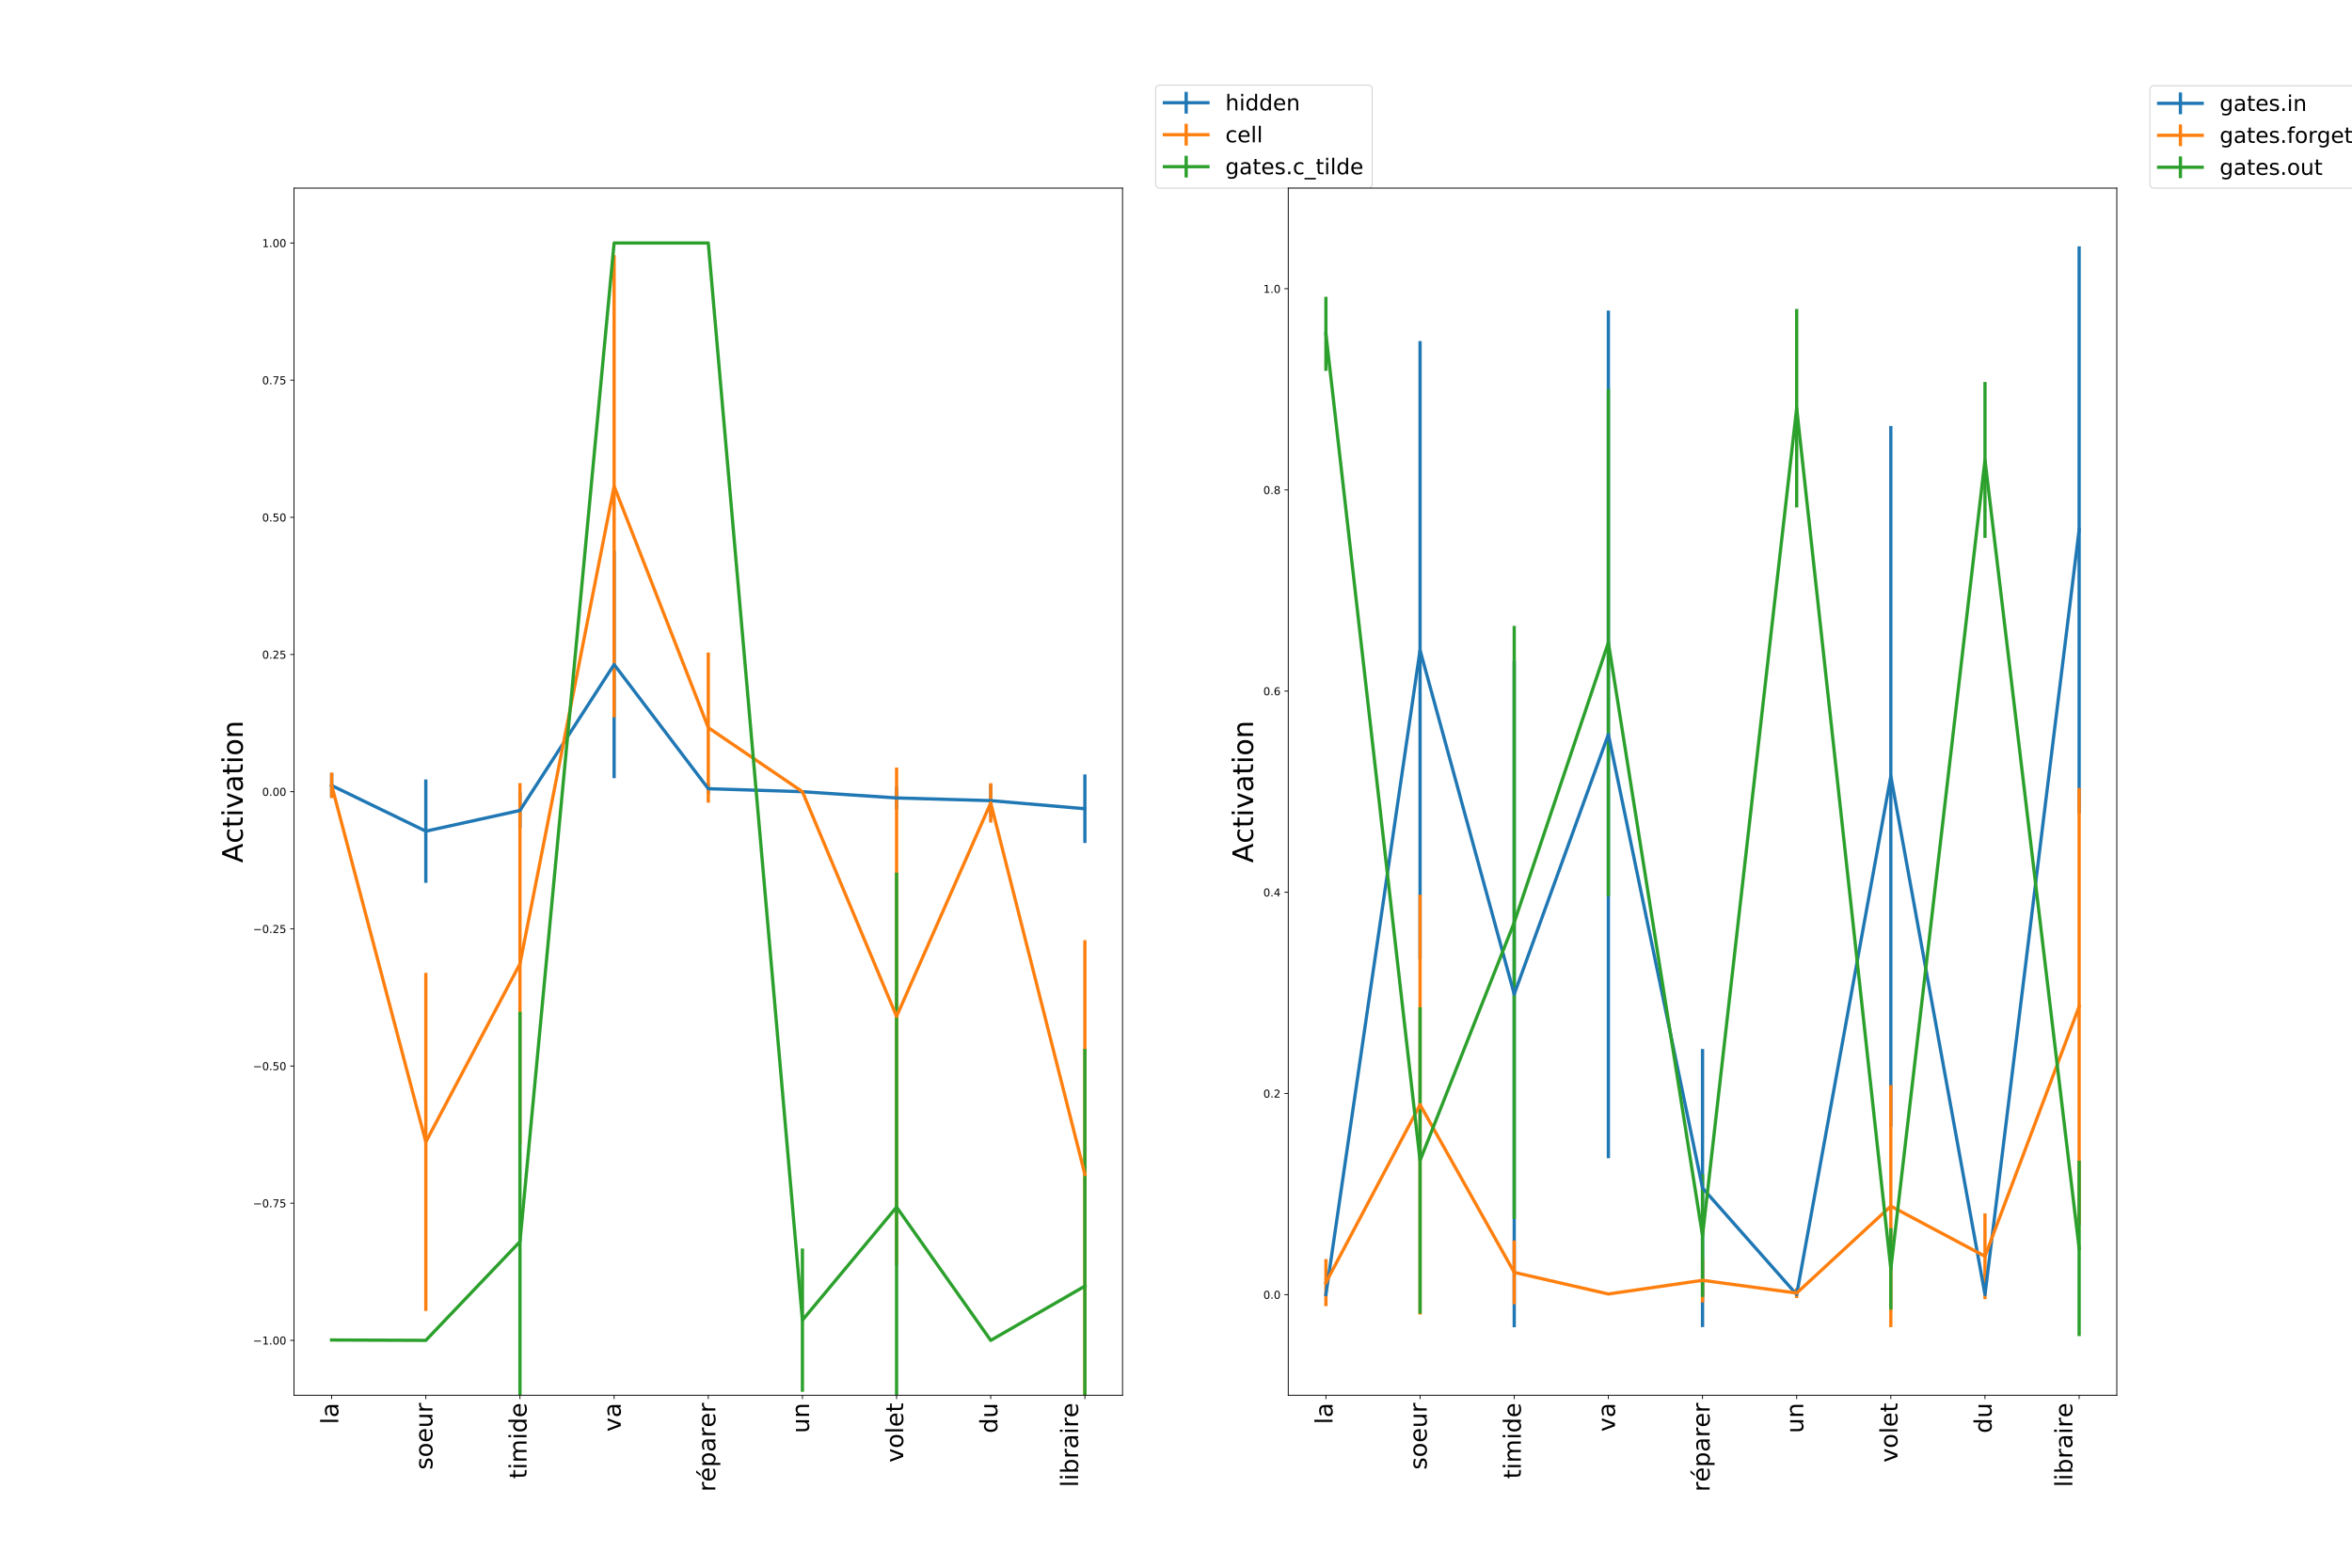 <?xml version="1.0" encoding="utf-8" standalone="no"?>
<!DOCTYPE svg PUBLIC "-//W3C//DTD SVG 1.1//EN"
  "http://www.w3.org/Graphics/SVG/1.1/DTD/svg11.dtd">
<!-- Created with matplotlib (http://matplotlib.org/) -->
<svg height="1440pt" version="1.1" viewBox="0 0 2160 1440" width="2160pt" xmlns="http://www.w3.org/2000/svg" xmlns:xlink="http://www.w3.org/1999/xlink">
 <defs>
  <style type="text/css">
*{stroke-linecap:butt;stroke-linejoin:round;}
  </style>
 </defs>
 <g id="figure_1">
  <g id="patch_1">
   <path d="M 0 1440 
L 2160 1440 
L 2160 0 
L 0 0 
z
" style="fill:#ffffff;"/>
  </g>
  <g id="axes_1">
   <g id="patch_2">
    <path d="M 270 1281.6 
L 1030.909 1281.6 
L 1030.909 172.8 
L 270 172.8 
z
" style="fill:#ffffff;"/>
   </g>
   <g id="matplotlib.axis_1">
    <g id="xtick_1">
     <g id="line2d_1">
      <defs>
       <path d="M 0 0 
L 0 3.5 
" id="m9a04f97cf2" style="stroke:#000000;stroke-width:0.8;"/>
      </defs>
      <g>
       <use style="stroke:#000000;stroke-width:0.8;" x="304.587" xlink:href="#m9a04f97cf2" y="1281.6"/>
      </g>
     </g>
     <g id="text_1">
      <!-- la -->
      <defs>
       <path d="M 9.422 75.984 
L 18.406 75.984 
L 18.406 0 
L 9.422 0 
z
" id="DejaVuSans-6c"/>
       <path d="M 34.281 27.484 
Q 23.391 27.484 19.188 25 
Q 14.984 22.516 14.984 16.5 
Q 14.984 11.719 18.141 8.906 
Q 21.297 6.109 26.703 6.109 
Q 34.188 6.109 38.703 11.406 
Q 43.219 16.703 43.219 25.484 
L 43.219 27.484 
z
M 52.203 31.203 
L 52.203 0 
L 43.219 0 
L 43.219 8.297 
Q 40.141 3.328 35.547 0.953 
Q 30.953 -1.422 24.312 -1.422 
Q 15.922 -1.422 10.953 3.297 
Q 6 8.016 6 15.922 
Q 6 25.141 12.172 29.828 
Q 18.359 34.516 30.609 34.516 
L 43.219 34.516 
L 43.219 35.406 
Q 43.219 41.609 39.141 45 
Q 35.062 48.391 27.688 48.391 
Q 23 48.391 18.547 47.266 
Q 14.109 46.141 10.016 43.891 
L 10.016 52.203 
Q 14.938 54.109 19.578 55.047 
Q 24.219 56 28.609 56 
Q 40.484 56 46.344 49.844 
Q 52.203 43.703 52.203 31.203 
z
" id="DejaVuSans-61"/>
      </defs>
      <g transform="translate(310.657 1308.194)rotate(-90)scale(0.22 -0.22)">
       <use xlink:href="#DejaVuSans-6c"/>
       <use x="27.783" xlink:href="#DejaVuSans-61"/>
      </g>
     </g>
    </g>
    <g id="xtick_2">
     <g id="line2d_2">
      <g>
       <use style="stroke:#000000;stroke-width:0.8;" x="391.054" xlink:href="#m9a04f97cf2" y="1281.6"/>
      </g>
     </g>
     <g id="text_2">
      <!-- soeur -->
      <defs>
       <path d="M 44.281 53.078 
L 44.281 44.578 
Q 40.484 46.531 36.375 47.5 
Q 32.281 48.484 27.875 48.484 
Q 21.188 48.484 17.844 46.438 
Q 14.5 44.391 14.5 40.281 
Q 14.5 37.156 16.891 35.375 
Q 19.281 33.594 26.516 31.984 
L 29.594 31.297 
Q 39.156 29.25 43.188 25.516 
Q 47.219 21.781 47.219 15.094 
Q 47.219 7.469 41.188 3.016 
Q 35.156 -1.422 24.609 -1.422 
Q 20.219 -1.422 15.453 -0.562 
Q 10.688 0.297 5.422 2 
L 5.422 11.281 
Q 10.406 8.688 15.234 7.391 
Q 20.062 6.109 24.812 6.109 
Q 31.156 6.109 34.562 8.281 
Q 37.984 10.453 37.984 14.406 
Q 37.984 18.062 35.516 20.016 
Q 33.062 21.969 24.703 23.781 
L 21.578 24.516 
Q 13.234 26.266 9.516 29.906 
Q 5.812 33.547 5.812 39.891 
Q 5.812 47.609 11.281 51.797 
Q 16.75 56 26.812 56 
Q 31.781 56 36.172 55.266 
Q 40.578 54.547 44.281 53.078 
z
" id="DejaVuSans-73"/>
       <path d="M 30.609 48.391 
Q 23.391 48.391 19.188 42.75 
Q 14.984 37.109 14.984 27.297 
Q 14.984 17.484 19.156 11.844 
Q 23.344 6.203 30.609 6.203 
Q 37.797 6.203 41.984 11.859 
Q 46.188 17.531 46.188 27.297 
Q 46.188 37.016 41.984 42.703 
Q 37.797 48.391 30.609 48.391 
z
M 30.609 56 
Q 42.328 56 49.016 48.375 
Q 55.719 40.766 55.719 27.297 
Q 55.719 13.875 49.016 6.219 
Q 42.328 -1.422 30.609 -1.422 
Q 18.844 -1.422 12.172 6.219 
Q 5.516 13.875 5.516 27.297 
Q 5.516 40.766 12.172 48.375 
Q 18.844 56 30.609 56 
z
" id="DejaVuSans-6f"/>
       <path d="M 56.203 29.594 
L 56.203 25.203 
L 14.891 25.203 
Q 15.484 15.922 20.484 11.062 
Q 25.484 6.203 34.422 6.203 
Q 39.594 6.203 44.453 7.469 
Q 49.312 8.734 54.109 11.281 
L 54.109 2.781 
Q 49.266 0.734 44.188 -0.344 
Q 39.109 -1.422 33.891 -1.422 
Q 20.797 -1.422 13.156 6.188 
Q 5.516 13.812 5.516 26.812 
Q 5.516 40.234 12.766 48.109 
Q 20.016 56 32.328 56 
Q 43.359 56 49.781 48.891 
Q 56.203 41.797 56.203 29.594 
z
M 47.219 32.234 
Q 47.125 39.594 43.094 43.984 
Q 39.062 48.391 32.422 48.391 
Q 24.906 48.391 20.391 44.141 
Q 15.875 39.891 15.188 32.172 
z
" id="DejaVuSans-65"/>
       <path d="M 8.5 21.578 
L 8.5 54.688 
L 17.484 54.688 
L 17.484 21.922 
Q 17.484 14.156 20.5 10.266 
Q 23.531 6.391 29.594 6.391 
Q 36.859 6.391 41.078 11.031 
Q 45.312 15.672 45.312 23.688 
L 45.312 54.688 
L 54.297 54.688 
L 54.297 0 
L 45.312 0 
L 45.312 8.406 
Q 42.047 3.422 37.719 1 
Q 33.406 -1.422 27.688 -1.422 
Q 18.266 -1.422 13.375 4.438 
Q 8.5 10.297 8.5 21.578 
z
M 31.109 56 
z
" id="DejaVuSans-75"/>
       <path d="M 41.109 46.297 
Q 39.594 47.172 37.812 47.578 
Q 36.031 48 33.891 48 
Q 26.266 48 22.188 43.047 
Q 18.109 38.094 18.109 28.812 
L 18.109 0 
L 9.078 0 
L 9.078 54.688 
L 18.109 54.688 
L 18.109 46.188 
Q 20.953 51.172 25.484 53.578 
Q 30.031 56 36.531 56 
Q 37.453 56 38.578 55.875 
Q 39.703 55.766 41.062 55.516 
z
" id="DejaVuSans-72"/>
      </defs>
      <g transform="translate(397.124 1350.045)rotate(-90)scale(0.22 -0.22)">
       <use xlink:href="#DejaVuSans-73"/>
       <use x="52.1" xlink:href="#DejaVuSans-6f"/>
       <use x="113.281" xlink:href="#DejaVuSans-65"/>
       <use x="174.805" xlink:href="#DejaVuSans-75"/>
       <use x="238.184" xlink:href="#DejaVuSans-72"/>
      </g>
     </g>
    </g>
    <g id="xtick_3">
     <g id="line2d_3">
      <g>
       <use style="stroke:#000000;stroke-width:0.8;" x="477.521" xlink:href="#m9a04f97cf2" y="1281.6"/>
      </g>
     </g>
     <g id="text_3">
      <!-- timide -->
      <defs>
       <path d="M 18.312 70.219 
L 18.312 54.688 
L 36.812 54.688 
L 36.812 47.703 
L 18.312 47.703 
L 18.312 18.016 
Q 18.312 11.328 20.141 9.422 
Q 21.969 7.516 27.594 7.516 
L 36.812 7.516 
L 36.812 0 
L 27.594 0 
Q 17.188 0 13.234 3.875 
Q 9.281 7.766 9.281 18.016 
L 9.281 47.703 
L 2.688 47.703 
L 2.688 54.688 
L 9.281 54.688 
L 9.281 70.219 
z
" id="DejaVuSans-74"/>
       <path d="M 9.422 54.688 
L 18.406 54.688 
L 18.406 0 
L 9.422 0 
z
M 9.422 75.984 
L 18.406 75.984 
L 18.406 64.594 
L 9.422 64.594 
z
" id="DejaVuSans-69"/>
       <path d="M 52 44.188 
Q 55.375 50.25 60.062 53.125 
Q 64.75 56 71.094 56 
Q 79.641 56 84.281 50.016 
Q 88.922 44.047 88.922 33.016 
L 88.922 0 
L 79.891 0 
L 79.891 32.719 
Q 79.891 40.578 77.094 44.375 
Q 74.312 48.188 68.609 48.188 
Q 61.625 48.188 57.562 43.547 
Q 53.516 38.922 53.516 30.906 
L 53.516 0 
L 44.484 0 
L 44.484 32.719 
Q 44.484 40.625 41.703 44.406 
Q 38.922 48.188 33.109 48.188 
Q 26.219 48.188 22.156 43.531 
Q 18.109 38.875 18.109 30.906 
L 18.109 0 
L 9.078 0 
L 9.078 54.688 
L 18.109 54.688 
L 18.109 46.188 
Q 21.188 51.219 25.484 53.609 
Q 29.781 56 35.688 56 
Q 41.656 56 45.828 52.969 
Q 50 49.953 52 44.188 
z
" id="DejaVuSans-6d"/>
       <path d="M 45.406 46.391 
L 45.406 75.984 
L 54.391 75.984 
L 54.391 0 
L 45.406 0 
L 45.406 8.203 
Q 42.578 3.328 38.25 0.953 
Q 33.938 -1.422 27.875 -1.422 
Q 17.969 -1.422 11.734 6.484 
Q 5.516 14.406 5.516 27.297 
Q 5.516 40.188 11.734 48.094 
Q 17.969 56 27.875 56 
Q 33.938 56 38.25 53.625 
Q 42.578 51.266 45.406 46.391 
z
M 14.797 27.297 
Q 14.797 17.391 18.875 11.75 
Q 22.953 6.109 30.078 6.109 
Q 37.203 6.109 41.297 11.75 
Q 45.406 17.391 45.406 27.297 
Q 45.406 37.203 41.297 42.844 
Q 37.203 48.484 30.078 48.484 
Q 22.953 48.484 18.875 42.844 
Q 14.797 37.203 14.797 27.297 
z
" id="DejaVuSans-64"/>
      </defs>
      <g transform="translate(483.591 1358.381)rotate(-90)scale(0.22 -0.22)">
       <use xlink:href="#DejaVuSans-74"/>
       <use x="39.209" xlink:href="#DejaVuSans-69"/>
       <use x="66.992" xlink:href="#DejaVuSans-6d"/>
       <use x="164.404" xlink:href="#DejaVuSans-69"/>
       <use x="192.188" xlink:href="#DejaVuSans-64"/>
       <use x="255.664" xlink:href="#DejaVuSans-65"/>
      </g>
     </g>
    </g>
    <g id="xtick_4">
     <g id="line2d_4">
      <g>
       <use style="stroke:#000000;stroke-width:0.8;" x="563.988" xlink:href="#m9a04f97cf2" y="1281.6"/>
      </g>
     </g>
     <g id="text_4">
      <!-- va -->
      <defs>
       <path d="M 2.984 54.688 
L 12.5 54.688 
L 29.594 8.797 
L 46.688 54.688 
L 56.203 54.688 
L 35.688 0 
L 23.484 0 
z
" id="DejaVuSans-76"/>
      </defs>
      <g transform="translate(570.058 1315.103)rotate(-90)scale(0.22 -0.22)">
       <use xlink:href="#DejaVuSans-76"/>
       <use x="59.18" xlink:href="#DejaVuSans-61"/>
      </g>
     </g>
    </g>
    <g id="xtick_5">
     <g id="line2d_5">
      <g>
       <use style="stroke:#000000;stroke-width:0.8;" x="650.455" xlink:href="#m9a04f97cf2" y="1281.6"/>
      </g>
     </g>
     <g id="text_5">
      <!-- réparer -->
      <defs>
       <path d="M 56.203 29.594 
L 56.203 25.203 
L 14.891 25.203 
Q 15.484 15.922 20.484 11.062 
Q 25.484 6.203 34.422 6.203 
Q 39.594 6.203 44.453 7.469 
Q 49.312 8.734 54.109 11.281 
L 54.109 2.781 
Q 49.266 0.734 44.188 -0.344 
Q 39.109 -1.422 33.891 -1.422 
Q 20.797 -1.422 13.156 6.188 
Q 5.516 13.812 5.516 26.812 
Q 5.516 40.234 12.766 48.109 
Q 20.016 56 32.328 56 
Q 43.359 56 49.781 48.891 
Q 56.203 41.797 56.203 29.594 
z
M 47.219 32.234 
Q 47.125 39.594 43.094 43.984 
Q 39.062 48.391 32.422 48.391 
Q 24.906 48.391 20.391 44.141 
Q 15.875 39.891 15.188 32.172 
z
M 38.531 79.984 
L 48.25 79.984 
L 32.344 61.625 
L 24.859 61.625 
z
" id="DejaVuSans-e9"/>
       <path d="M 18.109 8.203 
L 18.109 -20.797 
L 9.078 -20.797 
L 9.078 54.688 
L 18.109 54.688 
L 18.109 46.391 
Q 20.953 51.266 25.266 53.625 
Q 29.594 56 35.594 56 
Q 45.562 56 51.781 48.094 
Q 58.016 40.188 58.016 27.297 
Q 58.016 14.406 51.781 6.484 
Q 45.562 -1.422 35.594 -1.422 
Q 29.594 -1.422 25.266 0.953 
Q 20.953 3.328 18.109 8.203 
z
M 48.688 27.297 
Q 48.688 37.203 44.609 42.844 
Q 40.531 48.484 33.406 48.484 
Q 26.266 48.484 22.188 42.844 
Q 18.109 37.203 18.109 27.297 
Q 18.109 17.391 22.188 11.75 
Q 26.266 6.109 33.406 6.109 
Q 40.531 6.109 44.609 11.75 
Q 48.688 17.391 48.688 27.297 
z
" id="DejaVuSans-70"/>
      </defs>
      <g transform="translate(656.965 1370.241)rotate(-90)scale(0.22 -0.22)">
       <use xlink:href="#DejaVuSans-72"/>
       <use x="41.082" xlink:href="#DejaVuSans-e9"/>
       <use x="102.605" xlink:href="#DejaVuSans-70"/>
       <use x="166.082" xlink:href="#DejaVuSans-61"/>
       <use x="227.361" xlink:href="#DejaVuSans-72"/>
       <use x="268.443" xlink:href="#DejaVuSans-65"/>
       <use x="329.967" xlink:href="#DejaVuSans-72"/>
      </g>
     </g>
    </g>
    <g id="xtick_6">
     <g id="line2d_6">
      <g>
       <use style="stroke:#000000;stroke-width:0.8;" x="736.921" xlink:href="#m9a04f97cf2" y="1281.6"/>
      </g>
     </g>
     <g id="text_6">
      <!-- un -->
      <defs>
       <path d="M 54.891 33.016 
L 54.891 0 
L 45.906 0 
L 45.906 32.719 
Q 45.906 40.484 42.875 44.328 
Q 39.844 48.188 33.797 48.188 
Q 26.516 48.188 22.312 43.547 
Q 18.109 38.922 18.109 30.906 
L 18.109 0 
L 9.078 0 
L 9.078 54.688 
L 18.109 54.688 
L 18.109 46.188 
Q 21.344 51.125 25.703 53.562 
Q 30.078 56 35.797 56 
Q 45.219 56 50.047 50.172 
Q 54.891 44.344 54.891 33.016 
z
" id="DejaVuSans-6e"/>
      </defs>
      <g transform="translate(742.992 1316.485)rotate(-90)scale(0.22 -0.22)">
       <use xlink:href="#DejaVuSans-75"/>
       <use x="63.379" xlink:href="#DejaVuSans-6e"/>
      </g>
     </g>
    </g>
    <g id="xtick_7">
     <g id="line2d_7">
      <g>
       <use style="stroke:#000000;stroke-width:0.8;" x="823.388" xlink:href="#m9a04f97cf2" y="1281.6"/>
      </g>
     </g>
     <g id="text_7">
      <!-- volet -->
      <g transform="translate(829.459 1343.356)rotate(-90)scale(0.22 -0.22)">
       <use xlink:href="#DejaVuSans-76"/>
       <use x="59.18" xlink:href="#DejaVuSans-6f"/>
       <use x="120.361" xlink:href="#DejaVuSans-6c"/>
       <use x="148.145" xlink:href="#DejaVuSans-65"/>
       <use x="209.668" xlink:href="#DejaVuSans-74"/>
      </g>
     </g>
    </g>
    <g id="xtick_8">
     <g id="line2d_8">
      <g>
       <use style="stroke:#000000;stroke-width:0.8;" x="909.855" xlink:href="#m9a04f97cf2" y="1281.6"/>
      </g>
     </g>
     <g id="text_8">
      <!-- du -->
      <g transform="translate(915.926 1316.509)rotate(-90)scale(0.22 -0.22)">
       <use xlink:href="#DejaVuSans-64"/>
       <use x="63.477" xlink:href="#DejaVuSans-75"/>
      </g>
     </g>
    </g>
    <g id="xtick_9">
     <g id="line2d_9">
      <g>
       <use style="stroke:#000000;stroke-width:0.8;" x="996.322" xlink:href="#m9a04f97cf2" y="1281.6"/>
      </g>
     </g>
     <g id="text_9">
      <!-- libraire -->
      <defs>
       <path d="M 48.688 27.297 
Q 48.688 37.203 44.609 42.844 
Q 40.531 48.484 33.406 48.484 
Q 26.266 48.484 22.188 42.844 
Q 18.109 37.203 18.109 27.297 
Q 18.109 17.391 22.188 11.75 
Q 26.266 6.109 33.406 6.109 
Q 40.531 6.109 44.609 11.75 
Q 48.688 17.391 48.688 27.297 
z
M 18.109 46.391 
Q 20.953 51.266 25.266 53.625 
Q 29.594 56 35.594 56 
Q 45.562 56 51.781 48.094 
Q 58.016 40.188 58.016 27.297 
Q 58.016 14.406 51.781 6.484 
Q 45.562 -1.422 35.594 -1.422 
Q 29.594 -1.422 25.266 0.953 
Q 20.953 3.328 18.109 8.203 
L 18.109 0 
L 9.078 0 
L 9.078 75.984 
L 18.109 75.984 
z
" id="DejaVuSans-62"/>
      </defs>
      <g transform="translate(990.075 1366.002)rotate(-90)scale(0.22 -0.22)">
       <use xlink:href="#DejaVuSans-6c"/>
       <use x="27.783" xlink:href="#DejaVuSans-69"/>
       <use x="55.566" xlink:href="#DejaVuSans-62"/>
       <use x="119.043" xlink:href="#DejaVuSans-72"/>
       <use x="160.156" xlink:href="#DejaVuSans-61"/>
       <use x="221.436" xlink:href="#DejaVuSans-69"/>
       <use x="249.219" xlink:href="#DejaVuSans-72"/>
       <use x="290.301" xlink:href="#DejaVuSans-65"/>
      </g>
      <!--  -->
      <g transform="translate(1014.711 1327.301)rotate(-90)scale(0.22 -0.22)"/>
     </g>
    </g>
   </g>
   <g id="matplotlib.axis_2">
    <g id="ytick_1">
     <g id="line2d_10">
      <defs>
       <path d="M 0 0 
L -3.5 0 
" id="m81ce963af0" style="stroke:#000000;stroke-width:0.8;"/>
      </defs>
      <g>
       <use style="stroke:#000000;stroke-width:0.8;" x="270" xlink:href="#m81ce963af0" y="1231.2"/>
      </g>
     </g>
     <g id="text_10">
      <!-- −1.00 -->
      <defs>
       <path d="M 10.594 35.5 
L 73.188 35.5 
L 73.188 27.203 
L 10.594 27.203 
z
" id="DejaVuSans-2212"/>
       <path d="M 12.406 8.297 
L 28.516 8.297 
L 28.516 63.922 
L 10.984 60.406 
L 10.984 69.391 
L 28.422 72.906 
L 38.281 72.906 
L 38.281 8.297 
L 54.391 8.297 
L 54.391 0 
L 12.406 0 
z
" id="DejaVuSans-31"/>
       <path d="M 10.688 12.406 
L 21 12.406 
L 21 0 
L 10.688 0 
z
" id="DejaVuSans-2e"/>
       <path d="M 31.781 66.406 
Q 24.172 66.406 20.328 58.906 
Q 16.5 51.422 16.5 36.375 
Q 16.5 21.391 20.328 13.891 
Q 24.172 6.391 31.781 6.391 
Q 39.453 6.391 43.281 13.891 
Q 47.125 21.391 47.125 36.375 
Q 47.125 51.422 43.281 58.906 
Q 39.453 66.406 31.781 66.406 
z
M 31.781 74.219 
Q 44.047 74.219 50.516 64.516 
Q 56.984 54.828 56.984 36.375 
Q 56.984 17.969 50.516 8.266 
Q 44.047 -1.422 31.781 -1.422 
Q 19.531 -1.422 13.062 8.266 
Q 6.594 17.969 6.594 36.375 
Q 6.594 54.828 13.062 64.516 
Q 19.531 74.219 31.781 74.219 
z
" id="DejaVuSans-30"/>
      </defs>
      <g transform="translate(232.355 1234.999)scale(0.1 -0.1)">
       <use xlink:href="#DejaVuSans-2212"/>
       <use x="83.789" xlink:href="#DejaVuSans-31"/>
       <use x="147.412" xlink:href="#DejaVuSans-2e"/>
       <use x="179.199" xlink:href="#DejaVuSans-30"/>
       <use x="242.822" xlink:href="#DejaVuSans-30"/>
      </g>
     </g>
    </g>
    <g id="ytick_2">
     <g id="line2d_11">
      <g>
       <use style="stroke:#000000;stroke-width:0.8;" x="270" xlink:href="#m81ce963af0" y="1105.2"/>
      </g>
     </g>
     <g id="text_11">
      <!-- −0.75 -->
      <defs>
       <path d="M 8.203 72.906 
L 55.078 72.906 
L 55.078 68.703 
L 28.609 0 
L 18.312 0 
L 43.219 64.594 
L 8.203 64.594 
z
" id="DejaVuSans-37"/>
       <path d="M 10.797 72.906 
L 49.516 72.906 
L 49.516 64.594 
L 19.828 64.594 
L 19.828 46.734 
Q 21.969 47.469 24.109 47.828 
Q 26.266 48.188 28.422 48.188 
Q 40.625 48.188 47.75 41.5 
Q 54.891 34.812 54.891 23.391 
Q 54.891 11.625 47.562 5.094 
Q 40.234 -1.422 26.906 -1.422 
Q 22.312 -1.422 17.547 -0.641 
Q 12.797 0.141 7.719 1.703 
L 7.719 11.625 
Q 12.109 9.234 16.797 8.062 
Q 21.484 6.891 26.703 6.891 
Q 35.156 6.891 40.078 11.328 
Q 45.016 15.766 45.016 23.391 
Q 45.016 31 40.078 35.438 
Q 35.156 39.891 26.703 39.891 
Q 22.75 39.891 18.812 39.016 
Q 14.891 38.141 10.797 36.281 
z
" id="DejaVuSans-35"/>
      </defs>
      <g transform="translate(232.355 1108.999)scale(0.1 -0.1)">
       <use xlink:href="#DejaVuSans-2212"/>
       <use x="83.789" xlink:href="#DejaVuSans-30"/>
       <use x="147.412" xlink:href="#DejaVuSans-2e"/>
       <use x="179.199" xlink:href="#DejaVuSans-37"/>
       <use x="242.822" xlink:href="#DejaVuSans-35"/>
      </g>
     </g>
    </g>
    <g id="ytick_3">
     <g id="line2d_12">
      <g>
       <use style="stroke:#000000;stroke-width:0.8;" x="270" xlink:href="#m81ce963af0" y="979.2"/>
      </g>
     </g>
     <g id="text_12">
      <!-- −0.50 -->
      <g transform="translate(232.355 982.999)scale(0.1 -0.1)">
       <use xlink:href="#DejaVuSans-2212"/>
       <use x="83.789" xlink:href="#DejaVuSans-30"/>
       <use x="147.412" xlink:href="#DejaVuSans-2e"/>
       <use x="179.199" xlink:href="#DejaVuSans-35"/>
       <use x="242.822" xlink:href="#DejaVuSans-30"/>
      </g>
     </g>
    </g>
    <g id="ytick_4">
     <g id="line2d_13">
      <g>
       <use style="stroke:#000000;stroke-width:0.8;" x="270" xlink:href="#m81ce963af0" y="853.2"/>
      </g>
     </g>
     <g id="text_13">
      <!-- −0.25 -->
      <defs>
       <path d="M 19.188 8.297 
L 53.609 8.297 
L 53.609 0 
L 7.328 0 
L 7.328 8.297 
Q 12.938 14.109 22.625 23.891 
Q 32.328 33.688 34.812 36.531 
Q 39.547 41.844 41.422 45.531 
Q 43.312 49.219 43.312 52.781 
Q 43.312 58.594 39.234 62.25 
Q 35.156 65.922 28.609 65.922 
Q 23.969 65.922 18.812 64.312 
Q 13.672 62.703 7.812 59.422 
L 7.812 69.391 
Q 13.766 71.781 18.938 73 
Q 24.125 74.219 28.422 74.219 
Q 39.75 74.219 46.484 68.547 
Q 53.219 62.891 53.219 53.422 
Q 53.219 48.922 51.531 44.891 
Q 49.859 40.875 45.406 35.406 
Q 44.188 33.984 37.641 27.219 
Q 31.109 20.453 19.188 8.297 
z
" id="DejaVuSans-32"/>
      </defs>
      <g transform="translate(232.355 856.999)scale(0.1 -0.1)">
       <use xlink:href="#DejaVuSans-2212"/>
       <use x="83.789" xlink:href="#DejaVuSans-30"/>
       <use x="147.412" xlink:href="#DejaVuSans-2e"/>
       <use x="179.199" xlink:href="#DejaVuSans-32"/>
       <use x="242.822" xlink:href="#DejaVuSans-35"/>
      </g>
     </g>
    </g>
    <g id="ytick_5">
     <g id="line2d_14">
      <g>
       <use style="stroke:#000000;stroke-width:0.8;" x="270" xlink:href="#m81ce963af0" y="727.2"/>
      </g>
     </g>
     <g id="text_14">
      <!-- 0.00 -->
      <g transform="translate(240.734 730.999)scale(0.1 -0.1)">
       <use xlink:href="#DejaVuSans-30"/>
       <use x="63.623" xlink:href="#DejaVuSans-2e"/>
       <use x="95.41" xlink:href="#DejaVuSans-30"/>
       <use x="159.033" xlink:href="#DejaVuSans-30"/>
      </g>
     </g>
    </g>
    <g id="ytick_6">
     <g id="line2d_15">
      <g>
       <use style="stroke:#000000;stroke-width:0.8;" x="270" xlink:href="#m81ce963af0" y="601.2"/>
      </g>
     </g>
     <g id="text_15">
      <!-- 0.25 -->
      <g transform="translate(240.734 604.999)scale(0.1 -0.1)">
       <use xlink:href="#DejaVuSans-30"/>
       <use x="63.623" xlink:href="#DejaVuSans-2e"/>
       <use x="95.41" xlink:href="#DejaVuSans-32"/>
       <use x="159.033" xlink:href="#DejaVuSans-35"/>
      </g>
     </g>
    </g>
    <g id="ytick_7">
     <g id="line2d_16">
      <g>
       <use style="stroke:#000000;stroke-width:0.8;" x="270" xlink:href="#m81ce963af0" y="475.2"/>
      </g>
     </g>
     <g id="text_16">
      <!-- 0.50 -->
      <g transform="translate(240.734 478.999)scale(0.1 -0.1)">
       <use xlink:href="#DejaVuSans-30"/>
       <use x="63.623" xlink:href="#DejaVuSans-2e"/>
       <use x="95.41" xlink:href="#DejaVuSans-35"/>
       <use x="159.033" xlink:href="#DejaVuSans-30"/>
      </g>
     </g>
    </g>
    <g id="ytick_8">
     <g id="line2d_17">
      <g>
       <use style="stroke:#000000;stroke-width:0.8;" x="270" xlink:href="#m81ce963af0" y="349.2"/>
      </g>
     </g>
     <g id="text_17">
      <!-- 0.75 -->
      <g transform="translate(240.734 352.999)scale(0.1 -0.1)">
       <use xlink:href="#DejaVuSans-30"/>
       <use x="63.623" xlink:href="#DejaVuSans-2e"/>
       <use x="95.41" xlink:href="#DejaVuSans-37"/>
       <use x="159.033" xlink:href="#DejaVuSans-35"/>
      </g>
     </g>
    </g>
    <g id="ytick_9">
     <g id="line2d_18">
      <g>
       <use style="stroke:#000000;stroke-width:0.8;" x="270" xlink:href="#m81ce963af0" y="223.2"/>
      </g>
     </g>
     <g id="text_18">
      <!-- 1.00 -->
      <g transform="translate(240.734 226.999)scale(0.1 -0.1)">
       <use xlink:href="#DejaVuSans-31"/>
       <use x="63.623" xlink:href="#DejaVuSans-2e"/>
       <use x="95.41" xlink:href="#DejaVuSans-30"/>
       <use x="159.033" xlink:href="#DejaVuSans-30"/>
      </g>
     </g>
    </g>
    <g id="text_19">
     <!-- Activation -->
     <defs>
      <path d="M 34.188 63.188 
L 20.797 26.906 
L 47.609 26.906 
z
M 28.609 72.906 
L 39.797 72.906 
L 67.578 0 
L 57.328 0 
L 50.688 18.703 
L 17.828 18.703 
L 11.188 0 
L 0.781 0 
z
" id="DejaVuSans-41"/>
      <path d="M 48.781 52.594 
L 48.781 44.188 
Q 44.969 46.297 41.141 47.344 
Q 37.312 48.391 33.406 48.391 
Q 24.656 48.391 19.812 42.844 
Q 14.984 37.312 14.984 27.297 
Q 14.984 17.281 19.812 11.734 
Q 24.656 6.203 33.406 6.203 
Q 37.312 6.203 41.141 7.25 
Q 44.969 8.297 48.781 10.406 
L 48.781 2.094 
Q 45.016 0.344 40.984 -0.531 
Q 36.969 -1.422 32.422 -1.422 
Q 20.062 -1.422 12.781 6.344 
Q 5.516 14.109 5.516 27.297 
Q 5.516 40.672 12.859 48.328 
Q 20.219 56 33.016 56 
Q 37.156 56 41.109 55.141 
Q 45.062 54.297 48.781 52.594 
z
" id="DejaVuSans-63"/>
     </defs>
     <g transform="translate(222.947 792.509)rotate(-90)scale(0.26 -0.26)">
      <use xlink:href="#DejaVuSans-41"/>
      <use x="68.393" xlink:href="#DejaVuSans-63"/>
      <use x="123.373" xlink:href="#DejaVuSans-74"/>
      <use x="162.582" xlink:href="#DejaVuSans-69"/>
      <use x="190.365" xlink:href="#DejaVuSans-76"/>
      <use x="249.545" xlink:href="#DejaVuSans-61"/>
      <use x="310.824" xlink:href="#DejaVuSans-74"/>
      <use x="350.033" xlink:href="#DejaVuSans-69"/>
      <use x="377.816" xlink:href="#DejaVuSans-6f"/>
      <use x="438.998" xlink:href="#DejaVuSans-6e"/>
     </g>
    </g>
   </g>
   <g id="LineCollection_1">
    <path clip-path="url(#pcd744511e7)" d="M 304.587 732.818 
L 304.587 710.223 
" style="fill:none;stroke:#1f77b4;stroke-width:3;"/>
    <path clip-path="url(#pcd744511e7)" d="M 391.054 810.97 
L 391.054 715.968 
" style="fill:none;stroke:#1f77b4;stroke-width:3;"/>
    <path clip-path="url(#pcd744511e7)" d="M 477.521 760.76 
L 477.521 728.149 
" style="fill:none;stroke:#1f77b4;stroke-width:3;"/>
    <path clip-path="url(#pcd744511e7)" d="M 563.988 714.829 
L 563.988 505.925 
" style="fill:none;stroke:#1f77b4;stroke-width:3;"/>
    <path clip-path="url(#pcd744511e7)" d="M 650.455 729.559 
L 650.455 719.355 
" style="fill:none;stroke:#1f77b4;stroke-width:3;"/>
    <path clip-path="url(#pcd744511e7)" d="M 736.921 727.398 
L 736.921 727.022 
" style="fill:none;stroke:#1f77b4;stroke-width:3;"/>
    <path clip-path="url(#pcd744511e7)" d="M 823.388 743.442 
L 823.388 722.464 
" style="fill:none;stroke:#1f77b4;stroke-width:3;"/>
    <path clip-path="url(#pcd744511e7)" d="M 909.855 750.1 
L 909.855 720.745 
" style="fill:none;stroke:#1f77b4;stroke-width:3;"/>
    <path clip-path="url(#pcd744511e7)" d="M 996.322 774.339 
L 996.322 711.382 
" style="fill:none;stroke:#1f77b4;stroke-width:3;"/>
   </g>
   <g id="LineCollection_2">
    <path clip-path="url(#pcd744511e7)" d="M 304.587 732.991 
L 304.587 709.628 
" style="fill:none;stroke:#ff7f0e;stroke-width:3;"/>
    <path clip-path="url(#pcd744511e7)" d="M 391.054 1204.17 
L 391.054 893.627 
" style="fill:none;stroke:#ff7f0e;stroke-width:3;"/>
    <path clip-path="url(#pcd744511e7)" d="M 477.521 1051.377 
L 477.521 719.283 
" style="fill:none;stroke:#ff7f0e;stroke-width:3;"/>
    <path clip-path="url(#pcd744511e7)" d="M 563.988 658.88 
L 563.988 234.324 
" style="fill:none;stroke:#ff7f0e;stroke-width:3;"/>
    <path clip-path="url(#pcd744511e7)" d="M 650.455 737.338 
L 650.455 599.415 
" style="fill:none;stroke:#ff7f0e;stroke-width:3;"/>
    <path clip-path="url(#pcd744511e7)" d="M 736.921 727.42 
L 736.921 727.005 
" style="fill:none;stroke:#ff7f0e;stroke-width:3;"/>
    <path clip-path="url(#pcd744511e7)" d="M 823.388 1162.17 
L 823.388 705.028 
" style="fill:none;stroke:#ff7f0e;stroke-width:3;"/>
    <path clip-path="url(#pcd744511e7)" d="M 909.855 755.62 
L 909.855 719.379 
" style="fill:none;stroke:#ff7f0e;stroke-width:3;"/>
    <path clip-path="url(#pcd744511e7)" d="M 996.322 1293.92 
L 996.322 863.568 
" style="fill:none;stroke:#ff7f0e;stroke-width:3;"/>
   </g>
   <g id="LineCollection_3">
    <path clip-path="url(#pcd744511e7)" d="M 304.587 1231.961 
L 304.587 1229.768 
" style="fill:none;stroke:#2ca02c;stroke-width:3;"/>
    <path clip-path="url(#pcd744511e7)" d="M 391.054 1231.204 
L 391.054 1231.194 
" style="fill:none;stroke:#2ca02c;stroke-width:3;"/>
    <path clip-path="url(#pcd744511e7)" d="M 477.521 1351.624 
L 477.521 929.366 
" style="fill:none;stroke:#2ca02c;stroke-width:3;"/>
    <path clip-path="url(#pcd744511e7)" d="M 563.988 223.2 
L 563.988 223.2 
" style="fill:none;stroke:#2ca02c;stroke-width:3;"/>
    <path clip-path="url(#pcd744511e7)" d="M 650.455 223.2 
L 650.455 223.2 
" style="fill:none;stroke:#2ca02c;stroke-width:3;"/>
    <path clip-path="url(#pcd744511e7)" d="M 736.921 1278.448 
L 736.921 1146.835 
" style="fill:none;stroke:#2ca02c;stroke-width:3;"/>
    <path clip-path="url(#pcd744511e7)" d="M 823.388 1415.933 
L 823.388 801.591 
" style="fill:none;stroke:#2ca02c;stroke-width:3;"/>
    <path clip-path="url(#pcd744511e7)" d="M 909.855 1231.2 
L 909.855 1231.2 
" style="fill:none;stroke:#2ca02c;stroke-width:3;"/>
    <path clip-path="url(#pcd744511e7)" d="M 996.322 1399.21 
L 996.322 963.492 
" style="fill:none;stroke:#2ca02c;stroke-width:3;"/>
   </g>
   <g id="line2d_19">
    <path clip-path="url(#pcd744511e7)" d="M 304.587 721.52 
L 391.054 763.469 
L 477.521 744.455 
L 563.988 610.377 
L 650.455 724.457 
L 736.921 727.21 
L 823.388 732.953 
L 909.855 735.423 
L 996.322 742.861 
" style="fill:none;stroke:#1f77b4;stroke-linecap:square;stroke-width:3;"/>
   </g>
   <g id="line2d_20">
    <path clip-path="url(#pcd744511e7)" d="M 304.587 721.31 
L 391.054 1048.898 
L 477.521 885.33 
L 563.988 446.602 
L 650.455 668.377 
L 736.921 727.213 
L 823.388 933.599 
L 909.855 737.5 
L 996.322 1078.744 
" style="fill:none;stroke:#ff7f0e;stroke-linecap:square;stroke-width:3;"/>
   </g>
   <g id="line2d_21">
    <path clip-path="url(#pcd744511e7)" d="M 304.587 1230.865 
L 391.054 1231.199 
L 477.521 1140.495 
L 563.988 223.2 
L 650.455 223.2 
L 736.921 1212.642 
L 823.388 1108.762 
L 909.855 1231.2 
L 996.322 1181.351 
" style="fill:none;stroke:#2ca02c;stroke-linecap:square;stroke-width:3;"/>
   </g>
   <g id="patch_3">
    <path d="M 270 1281.6 
L 270 172.8 
" style="fill:none;stroke:#000000;stroke-linecap:square;stroke-linejoin:miter;stroke-width:0.8;"/>
   </g>
   <g id="patch_4">
    <path d="M 1030.909 1281.6 
L 1030.909 172.8 
" style="fill:none;stroke:#000000;stroke-linecap:square;stroke-linejoin:miter;stroke-width:0.8;"/>
   </g>
   <g id="patch_5">
    <path d="M 270 1281.6 
L 1030.909 1281.6 
" style="fill:none;stroke:#000000;stroke-linecap:square;stroke-linejoin:miter;stroke-width:0.8;"/>
   </g>
   <g id="patch_6">
    <path d="M 270 172.8 
L 1030.909 172.8 
" style="fill:none;stroke:#000000;stroke-linecap:square;stroke-linejoin:miter;stroke-width:0.8;"/>
   </g>
   <g id="legend_1">
    <g id="patch_7">
     <path d="M 1065.345 172.8 
L 1256.174 172.8 
Q 1260.174 172.8 1260.174 168.8 
L 1260.174 82.175 
Q 1260.174 78.175 1256.174 78.175 
L 1065.345 78.175 
Q 1061.345 78.175 1061.345 82.175 
L 1061.345 168.8 
Q 1061.345 172.8 1065.345 172.8 
z
" style="fill:#ffffff;opacity:0.8;stroke:#cccccc;stroke-linejoin:miter;"/>
    </g>
    <g id="LineCollection_4">
     <path d="M 1089.345 104.372 
L 1089.345 84.372 
" style="fill:none;stroke:#1f77b4;stroke-width:3;"/>
    </g>
    <g id="line2d_22">
     <path d="M 1069.345 94.372 
L 1109.345 94.372 
" style="fill:none;stroke:#1f77b4;stroke-linecap:square;stroke-width:3;"/>
    </g>
    <g id="line2d_23"/>
    <g id="text_20">
     <!-- hidden -->
     <defs>
      <path d="M 54.891 33.016 
L 54.891 0 
L 45.906 0 
L 45.906 32.719 
Q 45.906 40.484 42.875 44.328 
Q 39.844 48.188 33.797 48.188 
Q 26.516 48.188 22.312 43.547 
Q 18.109 38.922 18.109 30.906 
L 18.109 0 
L 9.078 0 
L 9.078 75.984 
L 18.109 75.984 
L 18.109 46.188 
Q 21.344 51.125 25.703 53.562 
Q 30.078 56 35.797 56 
Q 45.219 56 50.047 50.172 
Q 54.891 44.344 54.891 33.016 
z
" id="DejaVuSans-68"/>
     </defs>
     <g transform="translate(1125.345 101.372)scale(0.2 -0.2)">
      <use xlink:href="#DejaVuSans-68"/>
      <use x="63.379" xlink:href="#DejaVuSans-69"/>
      <use x="91.162" xlink:href="#DejaVuSans-64"/>
      <use x="154.639" xlink:href="#DejaVuSans-64"/>
      <use x="218.115" xlink:href="#DejaVuSans-65"/>
      <use x="279.639" xlink:href="#DejaVuSans-6e"/>
     </g>
    </g>
    <g id="LineCollection_5">
     <path d="M 1089.345 133.728 
L 1089.345 113.728 
" style="fill:none;stroke:#ff7f0e;stroke-width:3;"/>
    </g>
    <g id="line2d_24">
     <path d="M 1069.345 123.728 
L 1109.345 123.728 
" style="fill:none;stroke:#ff7f0e;stroke-linecap:square;stroke-width:3;"/>
    </g>
    <g id="line2d_25"/>
    <g id="text_21">
     <!-- cell -->
     <g transform="translate(1125.345 130.728)scale(0.2 -0.2)">
      <use xlink:href="#DejaVuSans-63"/>
      <use x="54.98" xlink:href="#DejaVuSans-65"/>
      <use x="116.504" xlink:href="#DejaVuSans-6c"/>
      <use x="144.287" xlink:href="#DejaVuSans-6c"/>
     </g>
    </g>
    <g id="LineCollection_6">
     <path d="M 1089.345 163.084 
L 1089.345 143.084 
" style="fill:none;stroke:#2ca02c;stroke-width:3;"/>
    </g>
    <g id="line2d_26">
     <path d="M 1069.345 153.084 
L 1109.345 153.084 
" style="fill:none;stroke:#2ca02c;stroke-linecap:square;stroke-width:3;"/>
    </g>
    <g id="line2d_27"/>
    <g id="text_22">
     <!-- gates.c_tilde -->
     <defs>
      <path d="M 45.406 27.984 
Q 45.406 37.75 41.375 43.109 
Q 37.359 48.484 30.078 48.484 
Q 22.859 48.484 18.828 43.109 
Q 14.797 37.75 14.797 27.984 
Q 14.797 18.266 18.828 12.891 
Q 22.859 7.516 30.078 7.516 
Q 37.359 7.516 41.375 12.891 
Q 45.406 18.266 45.406 27.984 
z
M 54.391 6.781 
Q 54.391 -7.172 48.188 -13.984 
Q 42 -20.797 29.203 -20.797 
Q 24.469 -20.797 20.266 -20.094 
Q 16.062 -19.391 12.109 -17.922 
L 12.109 -9.188 
Q 16.062 -11.328 19.922 -12.344 
Q 23.781 -13.375 27.781 -13.375 
Q 36.625 -13.375 41.016 -8.766 
Q 45.406 -4.156 45.406 5.172 
L 45.406 9.625 
Q 42.625 4.781 38.281 2.391 
Q 33.938 0 27.875 0 
Q 17.828 0 11.672 7.656 
Q 5.516 15.328 5.516 27.984 
Q 5.516 40.672 11.672 48.328 
Q 17.828 56 27.875 56 
Q 33.938 56 38.281 53.609 
Q 42.625 51.219 45.406 46.391 
L 45.406 54.688 
L 54.391 54.688 
z
" id="DejaVuSans-67"/>
      <path d="M 50.984 -16.609 
L 50.984 -23.578 
L -0.984 -23.578 
L -0.984 -16.609 
z
" id="DejaVuSans-5f"/>
     </defs>
     <g transform="translate(1125.345 160.084)scale(0.2 -0.2)">
      <use xlink:href="#DejaVuSans-67"/>
      <use x="63.477" xlink:href="#DejaVuSans-61"/>
      <use x="124.756" xlink:href="#DejaVuSans-74"/>
      <use x="163.965" xlink:href="#DejaVuSans-65"/>
      <use x="225.488" xlink:href="#DejaVuSans-73"/>
      <use x="277.588" xlink:href="#DejaVuSans-2e"/>
      <use x="309.375" xlink:href="#DejaVuSans-63"/>
      <use x="364.355" xlink:href="#DejaVuSans-5f"/>
      <use x="414.355" xlink:href="#DejaVuSans-74"/>
      <use x="453.564" xlink:href="#DejaVuSans-69"/>
      <use x="481.348" xlink:href="#DejaVuSans-6c"/>
      <use x="509.131" xlink:href="#DejaVuSans-64"/>
      <use x="572.607" xlink:href="#DejaVuSans-65"/>
     </g>
    </g>
   </g>
  </g>
  <g id="axes_2">
   <g id="patch_8">
    <path d="M 1183.091 1281.6 
L 1944 1281.6 
L 1944 172.8 
L 1183.091 172.8 
z
" style="fill:#ffffff;"/>
   </g>
   <g id="matplotlib.axis_3">
    <g id="xtick_10">
     <g id="line2d_28">
      <g>
       <use style="stroke:#000000;stroke-width:0.8;" x="1217.678" xlink:href="#m9a04f97cf2" y="1281.6"/>
      </g>
     </g>
     <g id="text_23">
      <!-- la -->
      <g transform="translate(1223.748 1308.194)rotate(-90)scale(0.22 -0.22)">
       <use xlink:href="#DejaVuSans-6c"/>
       <use x="27.783" xlink:href="#DejaVuSans-61"/>
      </g>
     </g>
    </g>
    <g id="xtick_11">
     <g id="line2d_29">
      <g>
       <use style="stroke:#000000;stroke-width:0.8;" x="1304.145" xlink:href="#m9a04f97cf2" y="1281.6"/>
      </g>
     </g>
     <g id="text_24">
      <!-- soeur -->
      <g transform="translate(1310.215 1350.045)rotate(-90)scale(0.22 -0.22)">
       <use xlink:href="#DejaVuSans-73"/>
       <use x="52.1" xlink:href="#DejaVuSans-6f"/>
       <use x="113.281" xlink:href="#DejaVuSans-65"/>
       <use x="174.805" xlink:href="#DejaVuSans-75"/>
       <use x="238.184" xlink:href="#DejaVuSans-72"/>
      </g>
     </g>
    </g>
    <g id="xtick_12">
     <g id="line2d_30">
      <g>
       <use style="stroke:#000000;stroke-width:0.8;" x="1390.612" xlink:href="#m9a04f97cf2" y="1281.6"/>
      </g>
     </g>
     <g id="text_25">
      <!-- timide -->
      <g transform="translate(1396.682 1358.381)rotate(-90)scale(0.22 -0.22)">
       <use xlink:href="#DejaVuSans-74"/>
       <use x="39.209" xlink:href="#DejaVuSans-69"/>
       <use x="66.992" xlink:href="#DejaVuSans-6d"/>
       <use x="164.404" xlink:href="#DejaVuSans-69"/>
       <use x="192.188" xlink:href="#DejaVuSans-64"/>
       <use x="255.664" xlink:href="#DejaVuSans-65"/>
      </g>
     </g>
    </g>
    <g id="xtick_13">
     <g id="line2d_31">
      <g>
       <use style="stroke:#000000;stroke-width:0.8;" x="1477.079" xlink:href="#m9a04f97cf2" y="1281.6"/>
      </g>
     </g>
     <g id="text_26">
      <!-- va -->
      <g transform="translate(1483.149 1315.103)rotate(-90)scale(0.22 -0.22)">
       <use xlink:href="#DejaVuSans-76"/>
       <use x="59.18" xlink:href="#DejaVuSans-61"/>
      </g>
     </g>
    </g>
    <g id="xtick_14">
     <g id="line2d_32">
      <g>
       <use style="stroke:#000000;stroke-width:0.8;" x="1563.545" xlink:href="#m9a04f97cf2" y="1281.6"/>
      </g>
     </g>
     <g id="text_27">
      <!-- réparer -->
      <g transform="translate(1570.056 1370.241)rotate(-90)scale(0.22 -0.22)">
       <use xlink:href="#DejaVuSans-72"/>
       <use x="41.082" xlink:href="#DejaVuSans-e9"/>
       <use x="102.605" xlink:href="#DejaVuSans-70"/>
       <use x="166.082" xlink:href="#DejaVuSans-61"/>
       <use x="227.361" xlink:href="#DejaVuSans-72"/>
       <use x="268.443" xlink:href="#DejaVuSans-65"/>
       <use x="329.967" xlink:href="#DejaVuSans-72"/>
      </g>
     </g>
    </g>
    <g id="xtick_15">
     <g id="line2d_33">
      <g>
       <use style="stroke:#000000;stroke-width:0.8;" x="1650.012" xlink:href="#m9a04f97cf2" y="1281.6"/>
      </g>
     </g>
     <g id="text_28">
      <!-- un -->
      <g transform="translate(1656.083 1316.485)rotate(-90)scale(0.22 -0.22)">
       <use xlink:href="#DejaVuSans-75"/>
       <use x="63.379" xlink:href="#DejaVuSans-6e"/>
      </g>
     </g>
    </g>
    <g id="xtick_16">
     <g id="line2d_34">
      <g>
       <use style="stroke:#000000;stroke-width:0.8;" x="1736.479" xlink:href="#m9a04f97cf2" y="1281.6"/>
      </g>
     </g>
     <g id="text_29">
      <!-- volet -->
      <g transform="translate(1742.55 1343.356)rotate(-90)scale(0.22 -0.22)">
       <use xlink:href="#DejaVuSans-76"/>
       <use x="59.18" xlink:href="#DejaVuSans-6f"/>
       <use x="120.361" xlink:href="#DejaVuSans-6c"/>
       <use x="148.145" xlink:href="#DejaVuSans-65"/>
       <use x="209.668" xlink:href="#DejaVuSans-74"/>
      </g>
     </g>
    </g>
    <g id="xtick_17">
     <g id="line2d_35">
      <g>
       <use style="stroke:#000000;stroke-width:0.8;" x="1822.946" xlink:href="#m9a04f97cf2" y="1281.6"/>
      </g>
     </g>
     <g id="text_30">
      <!-- du -->
      <g transform="translate(1829.017 1316.509)rotate(-90)scale(0.22 -0.22)">
       <use xlink:href="#DejaVuSans-64"/>
       <use x="63.477" xlink:href="#DejaVuSans-75"/>
      </g>
     </g>
    </g>
    <g id="xtick_18">
     <g id="line2d_36">
      <g>
       <use style="stroke:#000000;stroke-width:0.8;" x="1909.413" xlink:href="#m9a04f97cf2" y="1281.6"/>
      </g>
     </g>
     <g id="text_31">
      <!-- libraire -->
      <g transform="translate(1903.166 1366.002)rotate(-90)scale(0.22 -0.22)">
       <use xlink:href="#DejaVuSans-6c"/>
       <use x="27.783" xlink:href="#DejaVuSans-69"/>
       <use x="55.566" xlink:href="#DejaVuSans-62"/>
       <use x="119.043" xlink:href="#DejaVuSans-72"/>
       <use x="160.156" xlink:href="#DejaVuSans-61"/>
       <use x="221.436" xlink:href="#DejaVuSans-69"/>
       <use x="249.219" xlink:href="#DejaVuSans-72"/>
       <use x="290.301" xlink:href="#DejaVuSans-65"/>
      </g>
      <!--  -->
      <g transform="translate(1927.801 1327.301)rotate(-90)scale(0.22 -0.22)"/>
     </g>
    </g>
   </g>
   <g id="matplotlib.axis_4">
    <g id="ytick_10">
     <g id="line2d_37">
      <g>
       <use style="stroke:#000000;stroke-width:0.8;" x="1183.091" xlink:href="#m81ce963af0" y="1189.2"/>
      </g>
     </g>
     <g id="text_32">
      <!-- 0.0 -->
      <g transform="translate(1160.188 1192.999)scale(0.1 -0.1)">
       <use xlink:href="#DejaVuSans-30"/>
       <use x="63.623" xlink:href="#DejaVuSans-2e"/>
       <use x="95.41" xlink:href="#DejaVuSans-30"/>
      </g>
     </g>
    </g>
    <g id="ytick_11">
     <g id="line2d_38">
      <g>
       <use style="stroke:#000000;stroke-width:0.8;" x="1183.091" xlink:href="#m81ce963af0" y="1004.4"/>
      </g>
     </g>
     <g id="text_33">
      <!-- 0.2 -->
      <g transform="translate(1160.188 1008.199)scale(0.1 -0.1)">
       <use xlink:href="#DejaVuSans-30"/>
       <use x="63.623" xlink:href="#DejaVuSans-2e"/>
       <use x="95.41" xlink:href="#DejaVuSans-32"/>
      </g>
     </g>
    </g>
    <g id="ytick_12">
     <g id="line2d_39">
      <g>
       <use style="stroke:#000000;stroke-width:0.8;" x="1183.091" xlink:href="#m81ce963af0" y="819.6"/>
      </g>
     </g>
     <g id="text_34">
      <!-- 0.4 -->
      <defs>
       <path d="M 37.797 64.312 
L 12.891 25.391 
L 37.797 25.391 
z
M 35.203 72.906 
L 47.609 72.906 
L 47.609 25.391 
L 58.016 25.391 
L 58.016 17.188 
L 47.609 17.188 
L 47.609 0 
L 37.797 0 
L 37.797 17.188 
L 4.891 17.188 
L 4.891 26.703 
z
" id="DejaVuSans-34"/>
      </defs>
      <g transform="translate(1160.188 823.399)scale(0.1 -0.1)">
       <use xlink:href="#DejaVuSans-30"/>
       <use x="63.623" xlink:href="#DejaVuSans-2e"/>
       <use x="95.41" xlink:href="#DejaVuSans-34"/>
      </g>
     </g>
    </g>
    <g id="ytick_13">
     <g id="line2d_40">
      <g>
       <use style="stroke:#000000;stroke-width:0.8;" x="1183.091" xlink:href="#m81ce963af0" y="634.8"/>
      </g>
     </g>
     <g id="text_35">
      <!-- 0.6 -->
      <defs>
       <path d="M 33.016 40.375 
Q 26.375 40.375 22.484 35.828 
Q 18.609 31.297 18.609 23.391 
Q 18.609 15.531 22.484 10.953 
Q 26.375 6.391 33.016 6.391 
Q 39.656 6.391 43.531 10.953 
Q 47.406 15.531 47.406 23.391 
Q 47.406 31.297 43.531 35.828 
Q 39.656 40.375 33.016 40.375 
z
M 52.594 71.297 
L 52.594 62.312 
Q 48.875 64.062 45.094 64.984 
Q 41.312 65.922 37.594 65.922 
Q 27.828 65.922 22.672 59.328 
Q 17.531 52.734 16.797 39.406 
Q 19.672 43.656 24.016 45.922 
Q 28.375 48.188 33.594 48.188 
Q 44.578 48.188 50.953 41.516 
Q 57.328 34.859 57.328 23.391 
Q 57.328 12.156 50.688 5.359 
Q 44.047 -1.422 33.016 -1.422 
Q 20.359 -1.422 13.672 8.266 
Q 6.984 17.969 6.984 36.375 
Q 6.984 53.656 15.188 63.938 
Q 23.391 74.219 37.203 74.219 
Q 40.922 74.219 44.703 73.484 
Q 48.484 72.75 52.594 71.297 
z
" id="DejaVuSans-36"/>
      </defs>
      <g transform="translate(1160.188 638.599)scale(0.1 -0.1)">
       <use xlink:href="#DejaVuSans-30"/>
       <use x="63.623" xlink:href="#DejaVuSans-2e"/>
       <use x="95.41" xlink:href="#DejaVuSans-36"/>
      </g>
     </g>
    </g>
    <g id="ytick_14">
     <g id="line2d_41">
      <g>
       <use style="stroke:#000000;stroke-width:0.8;" x="1183.091" xlink:href="#m81ce963af0" y="450"/>
      </g>
     </g>
     <g id="text_36">
      <!-- 0.8 -->
      <defs>
       <path d="M 31.781 34.625 
Q 24.75 34.625 20.719 30.859 
Q 16.703 27.094 16.703 20.516 
Q 16.703 13.922 20.719 10.156 
Q 24.75 6.391 31.781 6.391 
Q 38.812 6.391 42.859 10.172 
Q 46.922 13.969 46.922 20.516 
Q 46.922 27.094 42.891 30.859 
Q 38.875 34.625 31.781 34.625 
z
M 21.922 38.812 
Q 15.578 40.375 12.031 44.719 
Q 8.5 49.078 8.5 55.328 
Q 8.5 64.062 14.719 69.141 
Q 20.953 74.219 31.781 74.219 
Q 42.672 74.219 48.875 69.141 
Q 55.078 64.062 55.078 55.328 
Q 55.078 49.078 51.531 44.719 
Q 48 40.375 41.703 38.812 
Q 48.828 37.156 52.797 32.312 
Q 56.781 27.484 56.781 20.516 
Q 56.781 9.906 50.312 4.234 
Q 43.844 -1.422 31.781 -1.422 
Q 19.734 -1.422 13.25 4.234 
Q 6.781 9.906 6.781 20.516 
Q 6.781 27.484 10.781 32.312 
Q 14.797 37.156 21.922 38.812 
z
M 18.312 54.391 
Q 18.312 48.734 21.844 45.562 
Q 25.391 42.391 31.781 42.391 
Q 38.141 42.391 41.719 45.562 
Q 45.312 48.734 45.312 54.391 
Q 45.312 60.062 41.719 63.234 
Q 38.141 66.406 31.781 66.406 
Q 25.391 66.406 21.844 63.234 
Q 18.312 60.062 18.312 54.391 
z
" id="DejaVuSans-38"/>
      </defs>
      <g transform="translate(1160.188 453.799)scale(0.1 -0.1)">
       <use xlink:href="#DejaVuSans-30"/>
       <use x="63.623" xlink:href="#DejaVuSans-2e"/>
       <use x="95.41" xlink:href="#DejaVuSans-38"/>
      </g>
     </g>
    </g>
    <g id="ytick_15">
     <g id="line2d_42">
      <g>
       <use style="stroke:#000000;stroke-width:0.8;" x="1183.091" xlink:href="#m81ce963af0" y="265.2"/>
      </g>
     </g>
     <g id="text_37">
      <!-- 1.0 -->
      <g transform="translate(1160.188 268.999)scale(0.1 -0.1)">
       <use xlink:href="#DejaVuSans-31"/>
       <use x="63.623" xlink:href="#DejaVuSans-2e"/>
       <use x="95.41" xlink:href="#DejaVuSans-30"/>
      </g>
     </g>
    </g>
    <g id="text_38">
     <!-- Activation -->
     <g transform="translate(1150.781 792.509)rotate(-90)scale(0.26 -0.26)">
      <use xlink:href="#DejaVuSans-41"/>
      <use x="68.393" xlink:href="#DejaVuSans-63"/>
      <use x="123.373" xlink:href="#DejaVuSans-74"/>
      <use x="162.582" xlink:href="#DejaVuSans-69"/>
      <use x="190.365" xlink:href="#DejaVuSans-76"/>
      <use x="249.545" xlink:href="#DejaVuSans-61"/>
      <use x="310.824" xlink:href="#DejaVuSans-74"/>
      <use x="350.033" xlink:href="#DejaVuSans-69"/>
      <use x="377.816" xlink:href="#DejaVuSans-6f"/>
      <use x="438.998" xlink:href="#DejaVuSans-6e"/>
     </g>
    </g>
   </g>
   <g id="LineCollection_7">
    <path clip-path="url(#p741e269da7)" d="M 1217.678 1189.241 
L 1217.678 1188.861 
" style="fill:none;stroke:#1f77b4;stroke-width:3;"/>
    <path clip-path="url(#p741e269da7)" d="M 1304.145 881.036 
L 1304.145 313.279 
" style="fill:none;stroke:#1f77b4;stroke-width:3;"/>
    <path clip-path="url(#p741e269da7)" d="M 1390.612 1219.14 
L 1390.612 607.338 
" style="fill:none;stroke:#1f77b4;stroke-width:3;"/>
    <path clip-path="url(#p741e269da7)" d="M 1477.079 1063.882 
L 1477.079 285.308 
" style="fill:none;stroke:#1f77b4;stroke-width:3;"/>
    <path clip-path="url(#p741e269da7)" d="M 1563.545 1219.006 
L 1563.545 963.524 
" style="fill:none;stroke:#1f77b4;stroke-width:3;"/>
    <path clip-path="url(#p741e269da7)" d="M 1650.012 1189.293 
L 1650.012 1188.872 
" style="fill:none;stroke:#1f77b4;stroke-width:3;"/>
    <path clip-path="url(#p741e269da7)" d="M 1736.479 1034.609 
L 1736.479 391.288 
" style="fill:none;stroke:#1f77b4;stroke-width:3;"/>
    <path clip-path="url(#p741e269da7)" d="M 1822.946 1189.166 
L 1822.946 1189.093 
" style="fill:none;stroke:#1f77b4;stroke-width:3;"/>
    <path clip-path="url(#p741e269da7)" d="M 1909.413 747.072 
L 1909.413 226.244 
" style="fill:none;stroke:#1f77b4;stroke-width:3;"/>
   </g>
   <g id="LineCollection_8">
    <path clip-path="url(#p741e269da7)" d="M 1217.678 1199.757 
L 1217.678 1156.482 
" style="fill:none;stroke:#ff7f0e;stroke-width:3;"/>
    <path clip-path="url(#p741e269da7)" d="M 1304.145 1207.522 
L 1304.145 821.891 
" style="fill:none;stroke:#ff7f0e;stroke-width:3;"/>
    <path clip-path="url(#p741e269da7)" d="M 1390.612 1198.032 
L 1390.612 1139.451 
" style="fill:none;stroke:#ff7f0e;stroke-width:3;"/>
    <path clip-path="url(#p741e269da7)" d="M 1477.079 1189.348 
L 1477.079 1187.837 
" style="fill:none;stroke:#ff7f0e;stroke-width:3;"/>
    <path clip-path="url(#p741e269da7)" d="M 1563.545 1196.354 
L 1563.545 1155.727 
" style="fill:none;stroke:#ff7f0e;stroke-width:3;"/>
    <path clip-path="url(#p741e269da7)" d="M 1650.012 1192.34 
L 1650.012 1183.158 
" style="fill:none;stroke:#ff7f0e;stroke-width:3;"/>
    <path clip-path="url(#p741e269da7)" d="M 1736.479 1219.039 
L 1736.479 996.794 
" style="fill:none;stroke:#ff7f0e;stroke-width:3;"/>
    <path clip-path="url(#p741e269da7)" d="M 1822.946 1193.362 
L 1822.946 1114.55 
" style="fill:none;stroke:#ff7f0e;stroke-width:3;"/>
    <path clip-path="url(#p741e269da7)" d="M 1909.413 1125.281 
L 1909.413 723.785 
" style="fill:none;stroke:#ff7f0e;stroke-width:3;"/>
   </g>
   <g id="LineCollection_9">
    <path clip-path="url(#p741e269da7)" d="M 1217.678 340.63 
L 1217.678 272.608 
" style="fill:none;stroke:#2ca02c;stroke-width:3;"/>
    <path clip-path="url(#p741e269da7)" d="M 1304.145 1206.565 
L 1304.145 925.299 
" style="fill:none;stroke:#2ca02c;stroke-width:3;"/>
    <path clip-path="url(#p741e269da7)" d="M 1390.612 1119.748 
L 1390.612 574.892 
" style="fill:none;stroke:#2ca02c;stroke-width:3;"/>
    <path clip-path="url(#p741e269da7)" d="M 1477.079 823.218 
L 1477.079 357.246 
" style="fill:none;stroke:#2ca02c;stroke-width:3;"/>
    <path clip-path="url(#p741e269da7)" d="M 1563.545 1191.297 
L 1563.545 1078.744 
" style="fill:none;stroke:#2ca02c;stroke-width:3;"/>
    <path clip-path="url(#p741e269da7)" d="M 1650.012 466.098 
L 1650.012 283.796 
" style="fill:none;stroke:#2ca02c;stroke-width:3;"/>
    <path clip-path="url(#p741e269da7)" d="M 1736.479 1202.897 
L 1736.479 1128.054 
" style="fill:none;stroke:#2ca02c;stroke-width:3;"/>
    <path clip-path="url(#p741e269da7)" d="M 1822.946 494.075 
L 1822.946 350.867 
" style="fill:none;stroke:#2ca02c;stroke-width:3;"/>
    <path clip-path="url(#p741e269da7)" d="M 1909.413 1227.309 
L 1909.413 1066.179 
" style="fill:none;stroke:#2ca02c;stroke-width:3;"/>
   </g>
   <g id="line2d_43">
    <path clip-path="url(#p741e269da7)" d="M 1217.678 1189.051 
L 1304.145 597.157 
L 1390.612 913.239 
L 1477.079 674.595 
L 1563.545 1091.265 
L 1650.012 1189.082 
L 1736.479 712.949 
L 1822.946 1189.13 
L 1909.413 486.658 
" style="fill:none;stroke:#1f77b4;stroke-linecap:square;stroke-width:3;"/>
   </g>
   <g id="line2d_44">
    <path clip-path="url(#p741e269da7)" d="M 1217.678 1178.119 
L 1304.145 1014.707 
L 1390.612 1168.741 
L 1477.079 1188.593 
L 1563.545 1176.04 
L 1650.012 1187.749 
L 1736.479 1107.917 
L 1822.946 1153.956 
L 1909.413 924.533 
" style="fill:none;stroke:#ff7f0e;stroke-linecap:square;stroke-width:3;"/>
   </g>
   <g id="line2d_45">
    <path clip-path="url(#p741e269da7)" d="M 1217.678 306.619 
L 1304.145 1065.932 
L 1390.612 847.32 
L 1477.079 590.232 
L 1563.545 1135.021 
L 1650.012 374.947 
L 1736.479 1165.476 
L 1822.946 422.471 
L 1909.413 1146.744 
" style="fill:none;stroke:#2ca02c;stroke-linecap:square;stroke-width:3;"/>
   </g>
   <g id="patch_9">
    <path d="M 1183.091 1281.6 
L 1183.091 172.8 
" style="fill:none;stroke:#000000;stroke-linecap:square;stroke-linejoin:miter;stroke-width:0.8;"/>
   </g>
   <g id="patch_10">
    <path d="M 1944 1281.6 
L 1944 172.8 
" style="fill:none;stroke:#000000;stroke-linecap:square;stroke-linejoin:miter;stroke-width:0.8;"/>
   </g>
   <g id="patch_11">
    <path d="M 1183.091 1281.6 
L 1944 1281.6 
" style="fill:none;stroke:#000000;stroke-linecap:square;stroke-linejoin:miter;stroke-width:0.8;"/>
   </g>
   <g id="patch_12">
    <path d="M 1183.091 172.8 
L 1944 172.8 
" style="fill:none;stroke:#000000;stroke-linecap:square;stroke-linejoin:miter;stroke-width:0.8;"/>
   </g>
   <g id="legend_2">
    <g id="patch_13">
     <path d="M 1978.436 172.8 
L 2164.652 172.8 
Q 2168.652 172.8 2168.652 168.8 
L 2168.652 82.731 
Q 2168.652 78.731 2164.652 78.731 
L 1978.436 78.731 
Q 1974.436 78.731 1974.436 82.731 
L 1974.436 168.8 
Q 1974.436 172.8 1978.436 172.8 
z
" style="fill:#ffffff;opacity:0.8;stroke:#cccccc;stroke-linejoin:miter;"/>
    </g>
    <g id="LineCollection_10">
     <path d="M 2002.436 104.928 
L 2002.436 84.928 
" style="fill:none;stroke:#1f77b4;stroke-width:3;"/>
    </g>
    <g id="line2d_46">
     <path d="M 1982.436 94.928 
L 2022.436 94.928 
" style="fill:none;stroke:#1f77b4;stroke-linecap:square;stroke-width:3;"/>
    </g>
    <g id="line2d_47"/>
    <g id="text_39">
     <!-- gates.in -->
     <g transform="translate(2038.436 101.928)scale(0.2 -0.2)">
      <use xlink:href="#DejaVuSans-67"/>
      <use x="63.477" xlink:href="#DejaVuSans-61"/>
      <use x="124.756" xlink:href="#DejaVuSans-74"/>
      <use x="163.965" xlink:href="#DejaVuSans-65"/>
      <use x="225.488" xlink:href="#DejaVuSans-73"/>
      <use x="277.588" xlink:href="#DejaVuSans-2e"/>
      <use x="309.375" xlink:href="#DejaVuSans-69"/>
      <use x="337.158" xlink:href="#DejaVuSans-6e"/>
     </g>
    </g>
    <g id="LineCollection_11">
     <path d="M 2002.436 134.284 
L 2002.436 114.284 
" style="fill:none;stroke:#ff7f0e;stroke-width:3;"/>
    </g>
    <g id="line2d_48">
     <path d="M 1982.436 124.284 
L 2022.436 124.284 
" style="fill:none;stroke:#ff7f0e;stroke-linecap:square;stroke-width:3;"/>
    </g>
    <g id="line2d_49"/>
    <g id="text_40">
     <!-- gates.forget -->
     <defs>
      <path d="M 37.109 75.984 
L 37.109 68.5 
L 28.516 68.5 
Q 23.688 68.5 21.797 66.547 
Q 19.922 64.594 19.922 59.516 
L 19.922 54.688 
L 34.719 54.688 
L 34.719 47.703 
L 19.922 47.703 
L 19.922 0 
L 10.891 0 
L 10.891 47.703 
L 2.297 47.703 
L 2.297 54.688 
L 10.891 54.688 
L 10.891 58.5 
Q 10.891 67.625 15.141 71.797 
Q 19.391 75.984 28.609 75.984 
z
" id="DejaVuSans-66"/>
     </defs>
     <g transform="translate(2038.436 131.284)scale(0.2 -0.2)">
      <use xlink:href="#DejaVuSans-67"/>
      <use x="63.477" xlink:href="#DejaVuSans-61"/>
      <use x="124.756" xlink:href="#DejaVuSans-74"/>
      <use x="163.965" xlink:href="#DejaVuSans-65"/>
      <use x="225.488" xlink:href="#DejaVuSans-73"/>
      <use x="277.588" xlink:href="#DejaVuSans-2e"/>
      <use x="309.375" xlink:href="#DejaVuSans-66"/>
      <use x="344.58" xlink:href="#DejaVuSans-6f"/>
      <use x="405.762" xlink:href="#DejaVuSans-72"/>
      <use x="446.859" xlink:href="#DejaVuSans-67"/>
      <use x="510.336" xlink:href="#DejaVuSans-65"/>
      <use x="571.859" xlink:href="#DejaVuSans-74"/>
     </g>
    </g>
    <g id="LineCollection_12">
     <path d="M 2002.436 163.641 
L 2002.436 143.641 
" style="fill:none;stroke:#2ca02c;stroke-width:3;"/>
    </g>
    <g id="line2d_50">
     <path d="M 1982.436 153.641 
L 2022.436 153.641 
" style="fill:none;stroke:#2ca02c;stroke-linecap:square;stroke-width:3;"/>
    </g>
    <g id="line2d_51"/>
    <g id="text_41">
     <!-- gates.out -->
     <g transform="translate(2038.436 160.641)scale(0.2 -0.2)">
      <use xlink:href="#DejaVuSans-67"/>
      <use x="63.477" xlink:href="#DejaVuSans-61"/>
      <use x="124.756" xlink:href="#DejaVuSans-74"/>
      <use x="163.965" xlink:href="#DejaVuSans-65"/>
      <use x="225.488" xlink:href="#DejaVuSans-73"/>
      <use x="277.588" xlink:href="#DejaVuSans-2e"/>
      <use x="309.375" xlink:href="#DejaVuSans-6f"/>
      <use x="370.557" xlink:href="#DejaVuSans-75"/>
      <use x="433.936" xlink:href="#DejaVuSans-74"/>
     </g>
    </g>
   </g>
  </g>
 </g>
 <defs>
  <clipPath id="pcd744511e7">
   <rect height="1108.8" width="760.909" x="270" y="172.8"/>
  </clipPath>
  <clipPath id="p741e269da7">
   <rect height="1108.8" width="760.909" x="1183.091" y="172.8"/>
  </clipPath>
 </defs>
</svg>
